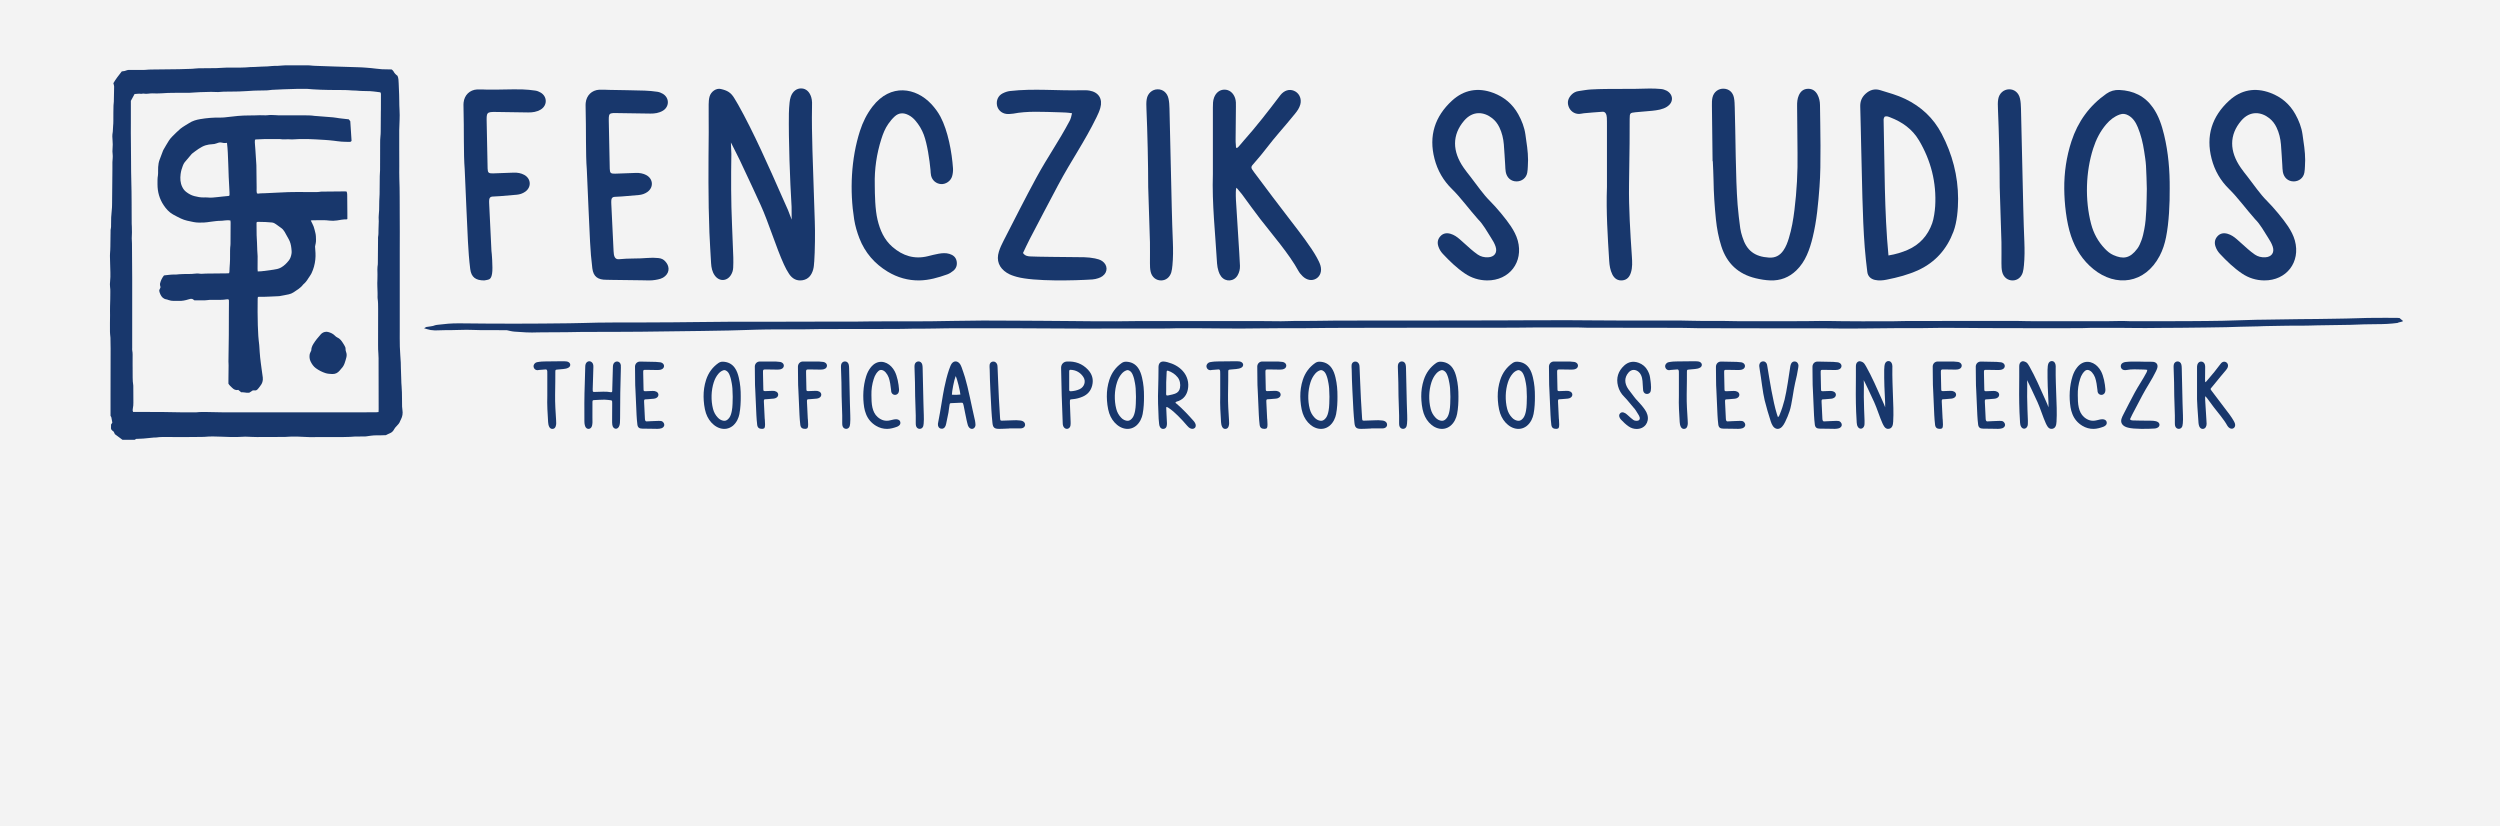 <?xml version="1.0" encoding="UTF-8"?>
<svg id="Layer_1" data-name="Layer 1" xmlns="http://www.w3.org/2000/svg" viewBox="0 0 900 297.5">
  <rect x="0" y="0" width="900" height="297.5" fill="#808080" stroke="none"/>
  <defs>
    <style>
      .cls-1 {
        fill: #fff;
        opacity: .9;
      }

      .cls-2 {
        fill: #18376c;
      }
    </style>
  </defs>
  <rect class="cls-1" width="900" height="297.5"/>
  <g>
    <g>
      <path class="cls-2" d="m194.62,39.47c-1.36.8-2.89,1.03-4.45,1.01-3.79-.05-7.58-.08-11.36-.17-3.8-.09-3.67.18-3.6,4,.09,5.44.2,10.89.33,16.33.04,1.56.36,1.82,1.95,1.78,2.48-.07,4.97-.18,7.45-.27,1.32-.04,2.6.16,3.78.8,2.51,1.37,2.67,4.48.31,6.1-.89.61-1.9.95-2.98,1.05-2,.17-4.01.35-6.01.51-.94.07-1.89.09-2.83.16-.7.05-1.04.5-1.1,1.15-.04.47-.04.95-.01,1.42.27,5.56.52,11.44.82,17,0,0,.06.44.13,1.23.09,1,.2,2.87.22,4.76.05,3.39-.77,4.02-1.18,4.22-.44.22-1.77.4-1.77.4-3.03.01-4.66-1.12-5.04-4.11-.4-3.17-.66-6.69-.82-9.88-.39-7.57-.69-15.46-1.17-26.05-.45-5.5-.2-14.03-.43-22.55-.01-.47-.02-.95.03-1.42.28-2.69,2.19-4.58,4.87-4.74,1.18-.07,2.36.04,3.55.06,4.26.08,8.53-.19,12.79-.07,1.53.04,3.07.21,4.59.42.68.1,1.38.37,1.97.73,2.43,1.46,2.41,4.67-.02,6.11Z"/>
      <path class="cls-2" d="m239.46,99.38c-1.1.99-2.17,1.14-3.57,1.4-1.51.28-3.16.14-4.91.12-3.67-.04-7.01-.09-10.88-.14-.59,0-1.23-.04-1.82-.04-3.03.02-4.66-1.12-5.04-4.11-.4-3.17-.66-6.36-.82-9.55-.39-7.57-.69-15.46-1.17-26.05-.45-5.5-.2-14.03-.43-22.55-.01-.47-.02-.95.03-1.42.28-2.69,2.19-4.58,4.87-4.74,1.18-.07,2.36.04,3.55.06,4.26.08,8.53.13,12.79.26,1.53.04,3.07.21,4.59.42.68.1,1.38.37,1.97.73,2.43,1.46,2.41,4.67-.02,6.11-1.36.8-2.89,1.03-4.45,1.01-3.79-.05-7.58-.08-11.37-.17-3.8-.09-3.67-.14-3.6,3.68.09,5.45.2,10.89.33,16.34.04,1.56.36,1.82,1.95,1.78,2.49-.07,4.97-.18,7.45-.27,1.32-.04,2.6.16,3.78.8,2.51,1.37,2.67,4.48.31,6.1-.89.61-1.9.95-2.98,1.05-2,.17-4.01.35-6.01.51-.94.07-1.89.09-2.83.16-.7.05-1.04.5-1.1,1.15-.04.47-.04.95-.01,1.42.27,5.56.52,11.44.82,17,.08,1.59.33,3.05,2.01,2.87,3.41-.37,6.82-.14,10.24-.45,1.29-.12,2.6-.09,3.9.04,1.2.12,1.84.56,2.38,1.11,1.59,1.63,1.75,3.84.06,5.36Z"/>
      <path class="cls-2" d="m293.11,94.26c-.07.94-.12,1.91-.38,2.81-.55,1.93-1.66,3.44-3.78,3.81-2.1.37-3.72-.54-4.86-2.24-.72-1.07-1.33-2.24-1.87-3.42-2.81-6.13-5.56-15.22-8.36-21.36-2.07-4.52-4.15-9.03-6.28-13.52-.86-1.82-1.62-3.52-2.56-5.3-.22-.41-1.9-3.76-1.9-3.76,0,0,.17,3.65.17,4.17-.14,8.53-.14,17.05.24,25.57.17,3.9.33,7.81.46,11.71.04,1.18,0,2.37-.04,3.55-.03.96-.29,1.87-.8,2.69-1.44,2.36-4.25,2.45-5.85.18-.91-1.3-1.22-2.81-1.31-4.37-.2-3.66-.45-7.33-.6-10.99-.47-12.07-.36-24.15-.25-36.23.02-2.13-.06-7.85-.02-9.98.01-.94.07-1.91.32-2.81.51-1.78,2.38-3.13,4.06-2.73,2.3.54,3.64,1.21,4.96,3.49.41.72.86,1.41,1.27,2.14,5.42,9.59,11.35,23,15.78,33.08.71,1.62,1.45,3.24,2.17,4.87.19.42.85,2.13,1.32,3.44,0-.85,0-3.92-.03-4.62-.59-9.58-1.11-24.06-.97-33.65.02-1.3.12-2.6.25-3.9.07-.7.21-1.42.43-2.08.68-1.97,2.19-3.08,3.94-2.97,1.61.1,2.82,1.22,3.42,3.14.39,1.27.31,2.58.28,3.88-.19,8.64.4,22.17.67,30.82.1,3.31.19,6.63.33,9.94.16,3.91.07,10.75-.2,14.65Z"/>
      <path class="cls-2" d="m343.16,97.5c-.63.52-1.36.99-2.12,1.27-3.24,1.16-6.57,2.12-10.01,2.18-4.09.07-7.98-1.04-11.49-3.17-4.69-2.85-8.13-6.81-10.14-11.96-.86-2.22-1.53-4.5-1.9-6.83-1.64-10.33-1.13-21.83,2.08-31.83,1.02-3.18,2.48-6.14,4.53-8.8,6.54-8.46,15.63-6.8,21.13-.93,1.3,1.39,2.44,2.91,3.33,4.59,2.71,5.09,4.12,12.84,4.51,18.57.06.93-.05,1.91-.3,2.81-.49,1.78-2.3,2.99-4.02,2.87s-3.13-1.3-3.56-3c-.17-.68-.16-1.41-.22-2.11-.33-3.55-1.16-9.28-2.4-12.62-.71-1.9-1.74-3.62-3.07-5.16-.7-.81-1.5-1.49-2.48-1.98-1.77-.9-3.46-.83-4.94.52-.86.79-1.63,1.72-2.3,2.68-1.16,1.66-1.9,3.53-2.51,5.46-1.69,5.35-2.5,10.83-2.36,16.44.03,3.79.11,8.87.99,12.59.89,3.76,2.38,7.19,5.37,9.79,3.72,3.24,7.94,4.56,12.83,3.33,1.26-.32,2.53-.64,3.8-.87,1.29-.23,2.6-.33,3.87.05,1.31.4,2.33,1.17,2.61,2.62.27,1.4-.13,2.6-1.23,3.5Z"/>
      <path class="cls-2" d="m396.92,99.4c-.47.34-1.03.6-1.58.77-.67.21-1.38.39-2.08.43-6.27.42-21,.78-27.17-.92-1.27-.35-2.49-.75-3.6-1.45-2.83-1.79-3.89-4.45-2.89-7.64.42-1.35,1.03-2.65,1.68-3.91,3.9-7.58,7.72-15.2,11.79-22.69,4.13-7.6,7.99-12.89,12.03-20.53.32-.6.65-1.69.83-2.69-1.57-.26-2.77-.29-4.06-.33-6.71-.18-12.03-.52-17.1.47-.82.08-1.66.2-2.47.1-1.79-.22-3.12-1.54-3.39-3.16-.29-1.73.42-3.38,1.98-4.2.82-.43,1.76-.77,2.68-.88,8.59-.99,17.17-.05,25.82-.28.94-.02,1.91-.03,2.83.13,3.3.57,4.82,2.99,3.89,6.25-.32,1.13-.81,2.22-1.33,3.28-4.41,9.04-9.07,15.51-13.81,24.4-3.45,6.48-6.85,12.98-10.25,19.49-.87,1.67-1.65,3.39-2.44,5.04.7,1.03,1.66,1.18,2.55,1.23,2.36.15,13.2.22,15.56.25,2.6.03,5.21-.07,7.79.47.94.2,1.85.43,2.64.98,2,1.4,2.06,3.95.1,5.38Z"/>
      <path class="cls-2" d="m422.06,95.61c-.08.82-.16,1.66-.4,2.45-.55,1.8-1.94,2.87-3.61,2.9-1.8.03-3.34-1.13-3.81-3.1-.25-1.02-.25-2.11-.26-3.17-.03-2.49.07-4.97,0-7.46-.17-6.51-.41-13.02-.63-19.92,0-8.13-.26-19.59-.63-28.1-.05-1.18-.1-2.39.1-3.54.35-2.09,1.99-3.48,3.89-3.52,1.92-.04,3.5,1.23,3.96,3.39.25,1.15.31,2.35.34,3.52.29,11.01.55,24.95.83,35.96.1,4.02.22,8.05.39,12.07.11,2.84.11,5.68-.16,8.52Z"/>
      <path class="cls-2" d="m473.79,100.32c-1.49.88-3.35.57-4.85-.89-.59-.57-1.14-1.23-1.53-1.94-3.23-5.98-9.63-13.36-13.75-18.69-2.24-2.9-4.36-5.9-6.54-8.85-.35-.47-.73-.93-1.13-1.37-.13-.14-.69-.89-.87-1-.18.33-.21,1.21-.22,1.53-.02.95-.01,1.89.04,2.84.39,6.38.8,12.75,1.2,19.13.1,1.53.2,3.07.25,4.61.04,1.21-.24,2.37-.84,3.41-1.31,2.29-4.33,2.51-5.94.42-.42-.55-.74-1.22-.94-1.89-.27-.9-.48-1.85-.53-2.78-.62-10.75-1.85-21.46-1.5-32.25,0-7.22,0-16.72,0-23.94,0-1.18,0-2.37.42-3.51.65-1.76,1.99-2.84,3.65-2.88,1.79-.05,3.27,1.11,3.92,3.02.35,1.04.32,2.1.3,3.16-.03,3.19-.08,8.67-.11,11.87,0,.59.01,1.18.08,1.77.02.19.01,1,.17,1.14.21.18.67-.22,1-.65.58-.59,1.03-1.22,1.58-1.84,4.42-4.94,8.95-10.76,12.95-16.05.28-.38.58-.76.92-1.08,1.46-1.38,3.29-1.61,4.88-.64,1.52.93,2.21,2.82,1.71,4.64-.35,1.29-1.1,2.35-1.93,3.36-1.88,2.28-3.76,4.57-5.71,6.79-2.89,3.28-5.85,7.49-8.79,10.74-1.49,1.65-1.56,1.69-.17,3.55,4.46,5.97,8.93,11.94,13.49,17.83,2.61,3.38,7.05,9.11,9.08,12.87.5.93,1.02,1.89,1.3,2.9.56,2.01-.11,3.8-1.59,4.67Z"/>
      <path class="cls-2" d="m550.1,57.62c-.09,1.53-.02,3.09-.3,4.59-.35,1.89-1.99,3.09-3.81,3.1-1.99.01-3.52-1.28-3.92-3.4-.15-.81-.15-1.65-.2-2.47-.16-2.48-.29-4.96-.49-7.44-.18-2.13-.66-4.2-1.6-6.15-.62-1.3-1.48-2.42-2.61-3.31-2.89-2.28-6.9-2.81-10.08.9-4.41,5.15-4.26,11.06-.18,16.94.8,1.15,1.56,2.11,2.44,3.22,2.49,3.18,4.4,6.14,7.08,8.81,2.27,2.26,5.75,6.4,7.51,9.08,1.04,1.59,1.94,3.25,2.45,5.1,2.13,7.74-3.01,14.44-11.05,14.36-2.91-.03-5.61-.88-8.01-2.51-2.95-2-5.5-4.47-7.93-7.07-.73-.78-1.28-1.69-1.61-2.73-.43-1.37-.19-2.58.77-3.62.99-1.07,2.27-1.24,3.6-.86,1.27.36,2.35,1.11,3.34,1.97,1.34,1.17,2.63,2.38,3.97,3.54.8.69,1.63,1.37,2.51,1.97,1.1.75,2.36,1.05,3.7.99,2.29-.1,3.46-1.64,2.74-3.84-.36-1.11-.97-2.16-1.61-3.14-1.49-2.29-2.81-4.85-4.76-6.77-3.13-3.52-6.35-7.92-9.32-10.81-3.13-3.05-5.22-6.69-6.31-10.92-2.14-8.25.14-15.25,6.3-20.91,4.27-3.92,9.36-4.86,14.86-2.8,3.91,1.46,6.94,4,8.98,7.67,1.28,2.29,2.23,4.73,2.59,7.32.43,3.04.95,6.09.95,9.19Z"/>
      <path class="cls-2" d="m600.21,38.37c-1.63,1.06-3.53,1.3-5.42,1.51-2,.21-4.01.32-6.01.53-2.01.21-2.08.28-2.1,2.44-.03,2.84,0,6-.03,8.84-.05,5.56-.12,9.16-.2,14.72-.12,8.64.45,17.26,1.02,25.87.13,2.02.27,4.02-.39,5.98-.48,1.44-1.36,2.49-2.98,2.67-1.61.18-2.89-.55-3.69-2.19-.73-1.51-1-3.15-1.1-4.81-.55-8.85-1.13-17.71-.81-26.59,0-7.93,0-14.22,0-22.15,0-.95.01-1.89-.04-2.84-.06-1.11-.46-2.18-1.53-2.12-2.24.13-4.48.35-6.72.54-.59.05-1.17.25-1.75.25-1.76,0-3.2-1.07-3.78-2.72-.58-1.64-.08-3.03,1.07-4.22.67-.69,1.52-1.14,2.48-1.28,1.52-.22,3.04-.52,4.57-.6,6.85-.37,13.7-.04,20.56-.32,1.53-.06,3.07.03,4.6.16.68.06,1.4.28,2.01.6,2.48,1.33,2.6,4.18.23,5.71Z"/>
      <path class="cls-2" d="m655.03,67.14c-.47,6.14-.99,12.27-2.46,18.28-.53,2.19-1.17,4.34-2.1,6.4-.93,2.07-2.15,3.94-3.79,5.53-2.61,2.52-5.76,3.73-9.35,3.6-1.76-.06-3.54-.36-5.26-.77-6.27-1.49-10.4-5.33-12.38-11.5-1.02-3.18-1.62-6.42-1.96-9.72-.48-4.71-.8-9.44-.86-14.18-.03-2.25-.17-4.5-.26-6.74-.03,0-.05,0-.08,0-.08-4.74-.18-15.34-.24-20.07-.01-.94-.01-1.91.19-2.82.45-2.05,2.14-3.31,4.1-3.22,1.86.09,3.25,1.26,3.65,3.28.23,1.15.24,2.35.28,3.53.31,9.7.28,25.29,1.03,34.97.22,2.83.58,5.65.95,8.47.14,1.05.44,2.09.76,3.1,1.52,4.93,4.42,7.13,9.59,7.46,2.25.14,3.89-.73,5.14-2.51.97-1.38,1.54-2.93,2.02-4.52,1.01-3.29,1.58-6.68,2-10.09.84-6.82,1.22-13.68,1.11-20.55-.06-3.91-.1-13.03-.15-16.93-.02-1.32.08-2.61.62-3.82.62-1.41,1.66-2.3,3.25-2.35,1.58-.06,2.71.72,3.45,2.07.63,1.17.9,2.46.92,3.76.09,8.05.45,21.31-.17,29.36Z"/>
      <path class="cls-2" d="m704.92,71.61c-.01,3.69-.37,8.3-1.68,11.78-2.36,6.26-6.44,10.95-12.54,13.8-3.67,1.71-7.56,2.7-11.5,3.49-1.38.28-2.82.41-4.23.09-1.53-.35-2.55-1.34-2.74-2.88-.36-2.93-.69-5.86-.92-8.8-.9-11.66-.93-24.36-1.28-36.07-.14-4.85-.17-9.7-.34-14.54-.07-1.92.5-3.43,1.93-4.73,1.54-1.4,3.26-1.9,5.23-1.3,3.05.93,6.13,1.78,9.02,3.16,5.73,2.75,10.16,6.88,13.11,12.51,3.85,7.35,5.92,15.16,5.94,23.49Zm-14.1-21.1c-2.37-4.01-6.01-6.6-10.32-8.25-.64-.24-1.31-.58-2.04-.24-.48.62-.36,1.35-.34,2.04.37,15.57.22,32.13,1.73,47.91,2.68-.45,4.82-1.11,6.88-2,4.36-1.89,7.27-5.13,8.86-9.59.6-1.68.97-4.4,1.08-6.16.5-8.5-1.52-16.41-5.84-23.71Z"/>
      <path class="cls-2" d="m728.6,95.61c-.08.82-.16,1.66-.4,2.45-.55,1.8-1.94,2.87-3.61,2.9-1.8.03-3.34-1.13-3.81-3.1-.25-1.02-.25-2.11-.26-3.17-.03-2.49.07-4.97,0-7.46-.17-6.51-.41-13.02-.63-19.92,0-8.13-.26-19.59-.63-28.1-.05-1.18-.1-2.39.1-3.54.35-2.09,1.99-3.48,3.89-3.52,1.92-.04,3.5,1.23,3.96,3.39.25,1.15.31,2.35.34,3.52.29,11.01.55,24.95.83,35.96.1,4.02.22,8.05.39,12.07.11,2.84.11,5.68-.16,8.52Z"/>
      <path class="cls-2" d="m779.77,85.42c-.47,2.33-1.18,4.59-2.29,6.69-5.3,10.09-15.77,11.36-23.87,4.76-3.83-3.12-6.45-7.19-8.04-11.91-1.69-4.98-2.39-11.75-2.44-16.98-.05-5.83.78-11.55,2.59-17.11,2.32-7.09,6.46-12.83,12.58-17.13,1.41-.99,2.98-1.43,4.68-1.35,5.02.23,9.14,2.17,12.08,6.36,2.08,2.96,3.17,6.33,4.01,9.79,1.53,6.36,2.07,12.83,2.02,19.36.05,5.33-.26,12.27-1.32,17.51Zm-6.91-17.23c-.09-2.84-.12-5.68-.3-8.51-.11-1.77-.4-3.52-.67-5.28-.45-2.93-1.13-5.81-2.27-8.55-.73-1.76-1.7-3.39-3.48-4.35-.99-.53-1.93-.67-3.05-.27-1.97.71-3.5,1.94-4.83,3.49-2.19,2.55-3.68,5.51-4.7,8.69-2.72,8.43-3.01,18.58-.77,27.17.88,3.39,2.5,6.37,4.92,8.91.9.95,1.89,1.8,3.1,2.33,3.48,1.54,5.96,1.29,8.63-2.31.69-.93,1.16-2.07,1.55-3.17.43-1.22.7-2.5.95-3.78.84-4.2.83-10.1.91-14.36Z"/>
      <path class="cls-2" d="m829.86,57.62c-.09,1.53-.02,3.09-.3,4.59-.35,1.89-1.99,3.09-3.81,3.1-1.99.01-3.52-1.28-3.92-3.4-.15-.81-.15-1.65-.2-2.47-.16-2.48-.29-4.96-.49-7.44-.18-2.13-.66-4.2-1.6-6.15-.62-1.3-1.48-2.42-2.61-3.31-2.89-2.28-6.9-2.81-10.08.9-4.41,5.15-4.26,11.06-.18,16.94.8,1.15,1.56,2.11,2.44,3.22,2.49,3.18,4.4,6.14,7.08,8.81,2.27,2.26,5.75,6.4,7.51,9.08,1.04,1.59,1.94,3.25,2.45,5.1,2.13,7.74-3.01,14.44-11.05,14.36-2.91-.03-5.61-.88-8.01-2.51-2.95-2-5.5-4.47-7.93-7.07-.73-.78-1.28-1.69-1.61-2.73-.43-1.37-.19-2.58.77-3.62.99-1.07,2.27-1.24,3.6-.86,1.27.36,2.35,1.11,3.34,1.97,1.34,1.17,2.63,2.38,3.97,3.54.8.69,1.63,1.37,2.51,1.97,1.1.75,2.36,1.05,3.7.99,2.29-.1,3.46-1.64,2.74-3.84-.36-1.11-.97-2.16-1.61-3.14-1.49-2.29-2.81-4.85-4.76-6.77-3.13-3.52-6.35-7.92-9.32-10.81-3.13-3.05-5.22-6.69-6.31-10.92-2.14-8.25.14-15.25,6.3-20.91,4.27-3.92,9.36-4.86,14.86-2.8,3.91,1.46,6.94,4,8.98,7.67,1.28,2.29,2.23,4.73,2.59,7.32.43,3.04.95,6.09.95,9.19Z"/>
    </g>
    <g>
      <path class="cls-2" d="m204.69,132.32c-.58.37-1.25.46-1.91.53-.71.08-1.41.11-2.12.19-.71.07-.73.1-.74.86-.01,1,0,2.12-.01,3.12-.02,1.96-.04,3.23-.07,5.2-.04,3.05.16,6.09.36,9.13.05.71.09,1.42-.14,2.11-.17.51-.48.88-1.05.94-.57.06-1.02-.19-1.3-.77-.26-.53-.35-1.11-.39-1.7-.2-3.12-.4-6.25-.29-9.38,0-2.8,0-5.02,0-7.81,0-.33,0-.67-.01-1-.02-.39-.16-.77-.54-.75-.79.05-1.58.12-2.37.19-.21.02-.41.09-.62.09-.62,0-1.13-.38-1.33-.96-.2-.58-.03-1.07.38-1.49.24-.25.53-.4.88-.45.54-.08,1.07-.18,1.61-.21,2.42-.13,4.83-.01,7.25-.11.54-.02,1.08.01,1.62.06.24.02.49.1.71.21.87.47.92,1.47.08,2.02Z"/>
      <path class="cls-2" d="m223.52,132.24c-.07,3.01-.15,6.13-.22,9.14l-.07,9.15c0,.54-.01,1.09-.05,1.63-.02.33-.08.67-.17.98-.24.81-.8,1.28-1.39,1.21-.61-.07-1.08-.61-1.19-1.43-.07-.49-.07-1-.07-1.5,0-1.55.02-4.47.03-6.02,0-.29,0-.59-.02-.88-.02-.23-.17-.39-.39-.41-.79-.09-1.58-.23-2.37-.23-1.21,0-2.42.09-3.63.15-.62.03-.69.09-.7.77-.02,1.34-.01,4.05-.01,5.39,0,.5.04,1.35.02,1.85-.02.42-.06.84-.16,1.24-.17.67-.64,1.09-1.2,1.12-.57.03-1.06-.33-1.29-.99-.11-.31-.17-.65-.22-.98-.04-.25-.03-.5-.04-.75-.05-3.89-.03-9.5.13-13.38.08-2,.12-4.01.17-6.01.01-.42,0-.84.15-1.24.22-.6.74-1,1.31-1,.57,0,1.1.39,1.33.97.14.36.15.74.14,1.11-.03,1.17-.06,2.34-.1,3.51-.04,1.46-.1,2.92-.14,4.39,0,.25,0,.5.02.75.02.18.14.3.33.31.21.01.42,0,.62,0,.92-.03,1.84-.05,2.76-.08.92-.03,1.84.01,2.75.18.38.07.53-.07.55-.46.01-.21,0-.42.01-.63.07-2.55.14-5.21.22-7.76,0-.33.02-.67.09-1,.18-.78.83-1.27,1.53-1.2.67.07,1.17.59,1.25,1.35.03.25.01.5,0,.75Z"/>
      <path class="cls-2" d="m238.71,153.84c-.39.35-.77.4-1.26.49-.53.1-1.12.05-1.73.04-1.29-.01-2.47-.03-3.84-.05-.21,0-.43-.01-.64-.01-1.07,0-1.64-.4-1.78-1.45-.14-1.12-.23-2.25-.29-3.37-.14-2.67-.25-5.46-.41-9.19-.16-1.94-.07-4.95-.15-7.96,0-.17,0-.34,0-.5.1-.95.77-1.62,1.72-1.67.42-.02.84.01,1.25.02,1.5.03,3.01.05,4.51.09.54.02,1.08.07,1.62.15.24.03.49.13.7.26.86.52.85,1.65,0,2.16-.48.28-1.02.36-1.57.36-1.34-.02-2.67-.03-4.01-.06-1.34-.03-1.29-.05-1.27,1.3.03,1.92.07,3.84.12,5.76.01.55.13.64.69.63.88-.02,1.75-.07,2.63-.1.47-.02.92.06,1.33.28.89.48.94,1.58.11,2.15-.32.22-.67.34-1.05.37-.71.06-1.41.12-2.12.18-.33.03-.67.03-1,.06-.25.02-.37.18-.39.41-.02.17-.01.33,0,.5.09,1.96.19,4.04.29,6,.03.56.12,1.08.71,1.01,1.2-.13,2.41-.05,3.61-.16.45-.04.92-.03,1.37.01.42.04.65.2.84.39.56.57.62,1.35.02,1.89Z"/>
      <path class="cls-2" d="m266.22,148.92c-.17.82-.42,1.62-.81,2.36-1.87,3.56-5.56,4.01-8.42,1.68-1.35-1.1-2.27-2.54-2.84-4.2-.59-1.76-.84-4.15-.86-5.99-.02-2.06.27-4.07.91-6.04.82-2.5,2.28-4.53,4.44-6.04.5-.35,1.05-.5,1.65-.48,1.77.08,3.22.77,4.26,2.25.73,1.04,1.12,2.23,1.41,3.45.54,2.24.73,4.53.71,6.83.02,1.88-.09,4.33-.47,6.18Zm-2.44-6.08c-.03-1-.04-2-.11-3-.04-.62-.14-1.24-.24-1.86-.16-1.03-.4-2.05-.8-3.02-.26-.62-.6-1.2-1.23-1.53-.35-.19-.68-.24-1.07-.1-.69.25-1.24.68-1.71,1.23-.77.9-1.3,1.95-1.66,3.06-.96,2.97-1.06,6.56-.27,9.59.31,1.2.88,2.25,1.74,3.14.32.34.67.63,1.09.82,1.23.54,2.1.46,3.05-.81.24-.33.41-.73.55-1.12.15-.43.25-.88.34-1.33.3-1.48.29-3.56.32-5.07Z"/>
      <path class="cls-2" d="m281.53,132.71c-.48.28-1.02.36-1.57.35-1.34-.02-2.67-.03-4.01-.06-1.34-.03-1.29.06-1.27,1.41.03,1.92.07,3.84.12,5.76.01.55.13.64.69.63.88-.02,1.75-.07,2.63-.1.47-.02.92.06,1.33.28.89.48.94,1.58.11,2.15-.32.22-.67.34-1.05.37-.71.06-1.41.12-2.12.18-.33.03-.67.03-1,.06-.25.02-.37.18-.39.41-.02.17-.01.33,0,.5.09,1.96.19,4.04.29,6,0,0,.02.16.05.43.03.35.07,1.01.08,1.68.02,1.2-.27,1.42-.42,1.49-.16.08-.63.14-.63.14-1.07,0-1.64-.4-1.78-1.45-.14-1.12-.23-2.36-.29-3.48-.14-2.67-.24-5.46-.41-9.19-.16-1.94-.07-4.95-.15-7.96,0-.17,0-.34,0-.5.1-.95.77-1.62,1.72-1.67.42-.02.83.01,1.25.02,1.5.03,3.01-.07,4.51-.02.54.02,1.08.07,1.62.15.24.03.49.13.7.26.86.52.85,1.65,0,2.16Z"/>
      <path class="cls-2" d="m297.04,132.71c-.48.28-1.02.36-1.57.35-1.34-.02-2.67-.03-4.01-.06-1.34-.03-1.29.06-1.27,1.41.03,1.92.07,3.84.12,5.76.01.55.13.64.69.63.88-.02,1.75-.07,2.63-.1.47-.02.92.06,1.33.28.89.48.94,1.58.11,2.15-.32.22-.67.34-1.05.37-.71.06-1.41.12-2.12.18-.33.03-.67.03-1,.06-.25.02-.37.18-.39.41-.01.17-.01.33,0,.5.09,1.96.19,4.04.29,6,0,0,.02.16.05.43.03.35.07,1.01.08,1.68.02,1.2-.27,1.42-.42,1.49-.16.08-.62.14-.62.14-1.07,0-1.64-.4-1.78-1.45-.14-1.12-.23-2.36-.29-3.48-.14-2.67-.25-5.46-.41-9.19-.16-1.94-.07-4.95-.15-7.96,0-.17,0-.34.01-.5.1-.95.77-1.62,1.72-1.67.42-.02.84.01,1.25.02,1.5.03,3.01-.07,4.51-.02.54.02,1.08.07,1.62.15.24.03.49.13.7.26.86.52.85,1.65,0,2.16Z"/>
      <path class="cls-2" d="m306.05,152.51c-.03.29-.06.59-.14.86-.19.64-.68,1.01-1.27,1.02-.63.01-1.18-.4-1.35-1.09-.09-.36-.09-.74-.09-1.12,0-.88.02-1.76,0-2.63-.06-2.3-.14-4.59-.22-7.03,0-2.87-.09-6.91-.22-9.92-.02-.42-.03-.84.03-1.25.12-.74.7-1.23,1.37-1.24.68-.02,1.23.44,1.4,1.2.09.4.11.83.12,1.24.1,3.88.19,8.8.29,12.69.04,1.42.08,2.84.13,4.26.04,1,.04,2-.05,3Z"/>
      <path class="cls-2" d="m323.68,153.18c-.22.18-.48.35-.75.45-1.14.41-2.32.75-3.53.77-1.44.02-2.81-.37-4.05-1.12-1.66-1.01-2.87-2.4-3.58-4.22-.3-.78-.54-1.59-.67-2.41-.58-3.64-.4-7.7.73-11.23.36-1.12.87-2.17,1.6-3.1,2.31-2.99,5.51-2.4,7.46-.33.46.49.86,1.03,1.17,1.62.96,1.8,1.45,4.53,1.59,6.55.02.33-.02.67-.11.99-.17.63-.81,1.06-1.42,1.01-.59-.04-1.11-.46-1.26-1.06-.06-.24-.06-.5-.08-.75-.12-1.25-.41-3.27-.85-4.45-.25-.67-.61-1.28-1.08-1.82-.25-.29-.53-.53-.87-.7-.63-.32-1.22-.29-1.74.18-.3.28-.57.61-.81.95-.41.59-.67,1.25-.89,1.93-.6,1.89-.88,3.82-.83,5.8,0,1.34.04,3.13.35,4.44.31,1.33.84,2.54,1.89,3.46,1.31,1.14,2.8,1.61,4.53,1.17.45-.11.89-.22,1.34-.31.45-.08.92-.12,1.37.02.46.14.82.41.92.93.1.49-.05.92-.43,1.23Z"/>
      <path class="cls-2" d="m332.52,152.51c-.03.29-.06.59-.14.86-.19.64-.68,1.01-1.27,1.02-.63.01-1.18-.4-1.35-1.09-.09-.36-.09-.74-.09-1.12,0-.88.02-1.76,0-2.63-.06-2.3-.14-4.59-.22-7.03,0-2.87-.09-6.91-.22-9.92-.02-.42-.03-.84.03-1.25.12-.74.7-1.23,1.37-1.24.68-.02,1.23.44,1.4,1.2.09.4.11.83.12,1.24.1,3.88.19,8.8.29,12.69.04,1.42.08,2.84.13,4.26.04,1,.04,2-.05,3Z"/>
      <path class="cls-2" d="m350.97,153.71c-.37.7-1.16.9-1.8.44-.35-.25-.58-.6-.72-1-.18-.56-.34-1.35-.48-1.91-.36-1.46-.71-3.73-1.05-5.19-.29-1.22-.31-1.08-1.3-1.06-1.04.02-2.09.08-3.13.14-.51.03-.54.06-.65.58-.15.65-.26,2.12-.39,2.77-.27,1.35-.55,2.7-.83,4.05-.05.24-.11.49-.2.72-.31.85-.96,1.24-1.73,1.06-.71-.17-1.09-.78-1.04-1.72.01-.08.03-.25.07-.41.89-4.42,1.61-9.67,2.21-12.53.46-2.21.98-4.4,1.71-6.54.16-.47.33-.95.53-1.4.13-.3.28-.61.49-.87.7-.91,1.8-.97,2.62-.16.43.42.68.95.88,1.5.43,1.22.86,2.44,1.24,3.68,1.18,3.9,2.34,10.19,3.62,15.67.08.36.12.97.15,1.34.03.29-.05.58-.19.84Zm-5.23-11.67c-.09-1.18-1.1-5.51-1.7-6.66-.62,1.59-1.35,5.6-1.36,6.72,1.02.07,2.04.06,3.05-.06Z"/>
      <path class="cls-2" d="m369.04,152.99c-.03.56-.5,1.05-1.13,1.18-.32.07-.66.06-.99.06-1.21,0-2.42,0-3.63,0v.03c-.83.04-1.67.08-2.5.11-.38.02-.75.02-1.13.02-1.65,0-2.2-.46-2.37-2.08-.16-1.58-.31-3.16-.39-4.74-.21-4.17-.56-10.05-.6-14.23,0-.42-.05-.83-.06-1.25,0-.25-.02-.5.02-.75.1-.64.54-1.08,1.13-1.17.6-.09,1.14.19,1.46.75.22.38.26.79.27,1.21.07,1.54.13,3.08.19,4.63.16,3.96.41,9.64.71,13.59.01.12.02.25.03.37.07.67.11.73.74.72,1.25-.02,2.5-.07,3.75-.13.92-.04,1.84-.07,2.75.07.33.05.66.1.96.27.51.3.81.72.78,1.32Z"/>
      <path class="cls-2" d="m393.19,138.77c-.48,1.92-1.64,3.26-3.44,4.03-1.16.5-2.37.82-3.63.91-.21.02-.42.04-.62.07-.18.03-.31.15-.32.33-.02.33-.03.67-.02,1,.08,2.21.18,4.43.26,6.64.02.46.02.92-.04,1.38-.1.72-.58,1.2-1.2,1.26-.59.06-1.17-.35-1.43-1.01-.16-.4-.17-.82-.18-1.23l-.36-9.9c-.07-3.18-.14-6.35-.21-9.53,0-.17,0-.34,0-.5.08-1.17.91-2.01,2.1-2.07,2.96-.15,5.53.76,7.57,2.94,1.5,1.6,2.06,3.49,1.52,5.67Zm-3.16-3.02c-1.06-1.62-2.62-2.54-4.6-2.62-.37-.02-.51.14-.52.53,0,1.08,0,2.17,0,3.25v3.54c0,.33.33.42.65.4,1.09-.07,2.15-.29,3.14-.76,1.66-.79,2.33-2.81,1.32-4.34Z"/>
      <path class="cls-2" d="m411.39,148.92c-.17.82-.42,1.62-.81,2.36-1.87,3.56-5.56,4.01-8.42,1.68-1.35-1.1-2.27-2.54-2.84-4.2-.59-1.76-.84-4.15-.86-5.99-.02-2.06.27-4.07.91-6.04.82-2.5,2.28-4.53,4.44-6.04.5-.35,1.05-.5,1.65-.48,1.77.08,3.22.77,4.26,2.25.73,1.04,1.12,2.23,1.41,3.45.54,2.24.73,4.53.71,6.83.02,1.88-.09,4.33-.47,6.18Zm-2.44-6.08c-.03-1-.04-2-.11-3-.04-.62-.14-1.24-.24-1.86-.16-1.03-.4-2.05-.8-3.02-.26-.62-.6-1.2-1.23-1.53-.35-.19-.68-.24-1.07-.1-.69.25-1.24.68-1.71,1.23-.77.9-1.3,1.95-1.66,3.06-.96,2.97-1.06,6.56-.27,9.59.31,1.2.88,2.25,1.74,3.14.32.34.67.63,1.09.82,1.23.54,2.1.46,3.05-.81.24-.33.41-.73.55-1.12.15-.43.25-.88.34-1.33.3-1.48.29-3.56.32-5.07Z"/>
      <path class="cls-2" d="m430.08,154.09c-.43.36-.92.36-1.42.18-.52-.2-.92-.58-1.27-.99-1.03-1.21-2.21-2.51-3.34-3.62-1.07-1.06-2.19-2.07-3.46-2.88-.17-.11-.32-.27-.76-.21.04.97.08,1.93.13,2.89.05.96.11,1.92.14,2.88.01.37-.02.76-.12,1.11-.14.52-.5.87-1.06.95-.56.08-1.06-.19-1.34-.72-.18-.34-.26-.7-.3-1.08-.05-.62-.14-1.25-.17-1.87-.16-3.63-.33-7.26-.17-10.9.1-2.25.08-4.86.12-7.11,0-.33-.02-.67.03-1,.15-1.08.81-1.64,1.89-1.57.45.03.91.13,1.35.25,2.1.56,3.98,1.51,5.46,3.14,1.65,1.82,2.33,4.27,1.83,6.7-.4,1.93-1.45,3.34-3.31,4.11-.38.16-.82.18-1.13.49-.01.32.26.39.44.54,2.13,1.82,4.15,3.98,6.01,6.08.3.34.59.71.74,1.15.21.59.1,1.16-.29,1.5Zm-7.03-12.38c1-.35,1.56-1.09,1.75-2.1.23-1.25-.02-2.75-.83-3.76-.91-1.14-2.08-1.91-3.46-2.38-.3-.1-.49.02-.51.34l-.17,3.88c0,.75,0,1.85,0,2.6.02,2.51-.48,2.31,2.25,1.72.32-.07.64-.18.96-.29Z"/>
      <path class="cls-2" d="m446.94,132.32c-.58.37-1.25.46-1.91.53-.71.08-1.41.11-2.12.19-.71.07-.73.1-.74.86-.01,1,0,2.12-.01,3.12-.02,1.96-.04,3.23-.07,5.2-.04,3.05.16,6.09.36,9.13.05.71.1,1.42-.14,2.11-.17.51-.48.88-1.05.94-.57.06-1.02-.19-1.3-.77-.26-.53-.35-1.11-.39-1.7-.19-3.12-.4-6.25-.29-9.38v-7.81c0-.33,0-.67-.02-1-.02-.39-.16-.77-.54-.75-.79.05-1.58.12-2.37.19-.21.02-.41.09-.62.09-.62,0-1.13-.38-1.33-.96-.2-.58-.03-1.07.38-1.49.24-.25.53-.4.88-.45.54-.08,1.07-.18,1.61-.21,2.42-.13,4.84-.01,7.25-.11.54-.02,1.09.01,1.62.06.24.02.5.1.71.21.88.47.92,1.47.08,2.02Z"/>
      <path class="cls-2" d="m462.41,132.71c-.48.28-1.02.36-1.57.35-1.34-.02-2.67-.03-4.01-.06-1.34-.03-1.29.06-1.27,1.41.03,1.92.07,3.84.12,5.76.01.55.13.64.69.63.88-.02,1.75-.07,2.63-.1.47-.02.92.06,1.33.28.89.48.94,1.58.11,2.15-.32.22-.67.34-1.05.37-.71.06-1.41.12-2.12.18-.33.03-.67.03-1,.06-.25.02-.37.18-.39.41-.02.17-.01.33,0,.5.09,1.96.19,4.04.29,6,0,0,.02.16.05.43.03.35.07,1.01.08,1.68.02,1.2-.27,1.42-.42,1.49-.16.08-.63.14-.63.14-1.07,0-1.64-.4-1.78-1.45-.14-1.12-.23-2.36-.29-3.48-.14-2.67-.24-5.46-.41-9.19-.16-1.94-.07-4.95-.15-7.96,0-.17,0-.34,0-.5.1-.95.77-1.62,1.72-1.67.42-.02.83.01,1.25.02,1.5.03,3.01-.07,4.51-.02.54.02,1.08.07,1.62.15.24.03.49.13.7.26.86.52.85,1.65,0,2.16Z"/>
      <path class="cls-2" d="m481.04,148.92c-.17.82-.42,1.62-.81,2.36-1.87,3.56-5.56,4.01-8.42,1.68-1.35-1.1-2.27-2.54-2.84-4.2-.59-1.76-.84-4.15-.86-5.99-.02-2.06.27-4.07.91-6.04.82-2.5,2.28-4.53,4.44-6.04.5-.35,1.05-.5,1.65-.48,1.77.08,3.22.77,4.26,2.25.73,1.04,1.12,2.23,1.41,3.45.54,2.24.73,4.53.71,6.83.02,1.88-.09,4.33-.47,6.18Zm-2.44-6.08c-.03-1-.04-2-.11-3-.04-.62-.14-1.24-.24-1.86-.16-1.03-.4-2.05-.8-3.02-.26-.62-.6-1.2-1.23-1.53-.35-.19-.68-.24-1.07-.1-.69.25-1.24.68-1.71,1.23-.77.9-1.3,1.95-1.66,3.06-.96,2.97-1.06,6.56-.27,9.59.31,1.2.88,2.25,1.74,3.14.32.34.67.63,1.09.82,1.23.54,2.1.46,3.05-.81.24-.33.41-.73.55-1.12.15-.43.25-.88.34-1.33.3-1.48.29-3.56.32-5.07Z"/>
      <path class="cls-2" d="m499.36,152.99c-.03.56-.5,1.05-1.13,1.18-.32.07-.66.06-.99.06-1.21,0-2.42,0-3.63,0v.03c-.83.04-1.67.08-2.5.11-.38.02-.75.02-1.13.02-1.65,0-2.2-.46-2.37-2.08-.16-1.58-.31-3.16-.39-4.74-.21-4.17-.56-10.05-.6-14.23,0-.42-.05-.83-.06-1.25,0-.25-.02-.5.02-.75.1-.64.54-1.08,1.13-1.17.6-.09,1.14.19,1.46.75.22.38.26.79.27,1.21.07,1.54.13,3.08.19,4.63.16,3.96.41,9.64.71,13.59.01.12.02.25.03.37.07.67.11.73.74.72,1.25-.02,2.5-.07,3.75-.13.92-.04,1.84-.07,2.75.07.33.05.66.1.96.27.51.3.81.72.78,1.32Z"/>
      <path class="cls-2" d="m506.53,152.51c-.03.29-.06.59-.14.86-.19.64-.68,1.01-1.27,1.02-.63.01-1.18-.4-1.35-1.09-.09-.36-.09-.74-.09-1.12-.01-.88.02-1.76,0-2.63-.06-2.3-.14-4.59-.22-7.03,0-2.87-.09-6.91-.22-9.92-.02-.42-.03-.84.03-1.25.12-.74.7-1.23,1.37-1.24.68-.02,1.23.44,1.4,1.2.09.4.11.83.12,1.24.1,3.88.19,8.8.29,12.69.04,1.42.08,2.84.14,4.26.04,1,.04,2-.06,3Z"/>
      <path class="cls-2" d="m524.58,148.92c-.17.82-.42,1.62-.81,2.36-1.87,3.56-5.56,4.01-8.42,1.68-1.35-1.1-2.27-2.54-2.84-4.2-.59-1.76-.84-4.15-.86-5.99-.02-2.06.28-4.07.92-6.04.82-2.5,2.28-4.53,4.44-6.04.5-.35,1.05-.5,1.65-.48,1.77.08,3.22.77,4.26,2.25.73,1.04,1.12,2.23,1.41,3.45.54,2.24.73,4.53.71,6.83.02,1.88-.09,4.33-.47,6.18Zm-2.44-6.08c-.03-1-.04-2-.11-3-.04-.62-.14-1.24-.24-1.86-.16-1.03-.4-2.05-.8-3.02-.26-.62-.6-1.2-1.23-1.53-.35-.19-.68-.24-1.07-.1-.69.25-1.24.68-1.71,1.23-.77.9-1.3,1.95-1.66,3.06-.96,2.97-1.06,6.56-.27,9.59.31,1.2.88,2.25,1.74,3.14.32.34.67.63,1.09.82,1.23.54,2.1.46,3.05-.81.24-.33.41-.73.55-1.12.15-.43.25-.88.34-1.33.3-1.48.29-3.56.32-5.07Z"/>
      <path class="cls-2" d="m552.11,148.92c-.17.82-.42,1.62-.81,2.36-1.87,3.56-5.56,4.01-8.42,1.68-1.35-1.1-2.27-2.54-2.84-4.2-.59-1.76-.84-4.15-.86-5.99-.02-2.06.28-4.07.92-6.04.82-2.5,2.28-4.53,4.44-6.04.5-.35,1.05-.5,1.65-.48,1.77.08,3.22.77,4.26,2.25.74,1.04,1.12,2.23,1.41,3.45.54,2.24.73,4.53.71,6.83.02,1.88-.09,4.33-.47,6.18Zm-2.44-6.08c-.03-1-.04-2-.11-3-.04-.62-.14-1.24-.24-1.86-.16-1.03-.4-2.05-.8-3.02-.26-.62-.6-1.2-1.23-1.53-.35-.19-.68-.24-1.07-.1-.69.25-1.23.68-1.7,1.23-.77.9-1.3,1.95-1.66,3.06-.96,2.97-1.06,6.56-.27,9.59.31,1.2.88,2.25,1.74,3.14.32.34.67.63,1.09.82,1.23.54,2.1.46,3.04-.81.24-.33.41-.73.55-1.12.15-.43.25-.88.34-1.33.3-1.48.29-3.56.32-5.07Z"/>
      <path class="cls-2" d="m567.42,132.71c-.48.28-1.02.36-1.57.35-1.34-.02-2.67-.03-4.01-.06-1.34-.03-1.29.06-1.27,1.41.03,1.92.07,3.84.12,5.76.01.55.13.64.69.63.88-.02,1.75-.07,2.63-.1.47-.02.92.06,1.33.28.89.48.94,1.58.11,2.15-.32.22-.67.34-1.05.37-.71.06-1.41.12-2.12.18-.33.03-.67.03-1,.06-.25.02-.37.18-.39.41-.02.17-.01.33,0,.5.09,1.96.19,4.04.29,6,0,0,.02.16.05.43.03.35.07,1.01.08,1.68.02,1.2-.27,1.42-.42,1.49-.16.08-.63.14-.63.14-1.07,0-1.64-.4-1.78-1.45-.14-1.12-.23-2.36-.29-3.48-.14-2.67-.24-5.46-.41-9.19-.16-1.94-.07-4.95-.15-7.96,0-.17,0-.34,0-.5.1-.95.77-1.62,1.72-1.67.42-.02.83.01,1.25.02,1.5.03,3.01-.07,4.51-.02.54.02,1.08.07,1.62.15.24.03.49.13.7.26.86.52.85,1.65,0,2.16Z"/>
      <path class="cls-2" d="m594.38,139.11c-.03.54,0,1.09-.11,1.62-.12.67-.7,1.09-1.35,1.1-.7,0-1.24-.45-1.38-1.2-.05-.29-.05-.58-.07-.87-.06-.88-.1-1.75-.17-2.62-.06-.75-.23-1.48-.56-2.17-.22-.46-.52-.85-.92-1.17-1.02-.8-2.44-.99-3.56.32-1.55,1.82-1.5,3.9-.06,5.98.28.41.55.74.86,1.14.88,1.12,1.55,2.17,2.5,3.11.8.8,2.03,2.26,2.65,3.2.37.56.69,1.15.86,1.8.75,2.73-1.06,5.1-3.9,5.07-1.03,0-1.98-.31-2.83-.89-1.04-.71-1.94-1.58-2.8-2.49-.26-.28-.45-.6-.57-.96-.15-.48-.07-.91.27-1.28.35-.38.8-.44,1.27-.3.45.13.83.39,1.18.7.47.41.93.84,1.4,1.25.28.24.58.48.88.7.39.27.83.37,1.31.35.81-.04,1.22-.58.97-1.36-.13-.39-.34-.76-.57-1.11-.52-.81-.99-1.71-1.68-2.39-1.1-1.24-2.24-2.79-3.29-3.81-1.1-1.08-1.84-2.36-2.23-3.85-.75-2.91.05-5.38,2.22-7.38,1.51-1.38,3.3-1.71,5.24-.99,1.38.52,2.45,1.41,3.17,2.71.45.81.79,1.67.91,2.58.15,1.07.33,2.15.33,3.24Z"/>
      <path class="cls-2" d="m612.06,132.32c-.58.37-1.25.46-1.91.53-.71.08-1.41.11-2.12.19-.71.07-.73.1-.74.86-.01,1,0,2.12-.01,3.12-.02,1.96-.04,3.23-.07,5.2-.04,3.05.16,6.09.36,9.13.05.71.1,1.42-.14,2.11-.17.51-.48.88-1.05.94-.57.06-1.02-.19-1.3-.77-.26-.53-.35-1.11-.39-1.7-.2-3.12-.4-6.25-.29-9.38,0-2.8,0-5.02,0-7.81,0-.33,0-.67-.01-1-.02-.39-.16-.77-.54-.75-.79.05-1.58.12-2.37.19-.21.02-.41.09-.62.09-.62,0-1.13-.38-1.33-.96-.2-.58-.03-1.07.38-1.49.24-.25.54-.4.88-.45.54-.08,1.07-.18,1.61-.21,2.42-.13,4.83-.01,7.25-.11.54-.02,1.08.01,1.62.06.24.02.49.1.71.21.87.47.92,1.47.08,2.02Z"/>
      <path class="cls-2" d="m627.84,153.84c-.39.35-.77.4-1.26.49-.53.1-1.12.05-1.73.04-1.29-.01-2.47-.03-3.84-.05-.21,0-.44-.01-.64-.01-1.07,0-1.64-.4-1.78-1.45-.14-1.12-.23-2.25-.29-3.37-.14-2.67-.24-5.46-.41-9.19-.16-1.94-.07-4.95-.15-7.96,0-.17,0-.34.01-.5.1-.95.77-1.62,1.72-1.67.42-.02.83.01,1.25.02,1.5.03,3.01.05,4.51.09.54.02,1.08.07,1.62.15.24.03.49.13.7.26.86.52.85,1.65,0,2.16-.48.28-1.02.36-1.57.36-1.34-.02-2.67-.03-4.01-.06-1.34-.03-1.29-.05-1.27,1.3.03,1.92.07,3.84.12,5.76.01.55.13.64.69.63.88-.02,1.75-.07,2.63-.1.47-.02.92.06,1.33.28.89.48.94,1.58.11,2.15-.32.22-.67.34-1.05.37-.71.06-1.41.12-2.12.18-.33.03-.67.03-1,.06-.25.02-.37.18-.39.41-.02.17-.01.33,0,.5.09,1.96.19,4.04.29,6,.03.56.12,1.08.71,1.01,1.2-.13,2.41-.05,3.61-.16.45-.04.92-.03,1.38.01.42.04.65.2.84.39.56.57.62,1.35.02,1.89Z"/>
      <path class="cls-2" d="m647.37,132.36c-.28,1.86-.68,3.7-1.13,5.52-.61,2.47-1.16,7.72-1.99,10.13-.46,1.34-.97,2.67-1.62,3.93-.3.6-.63,1.18-1.09,1.68-1.03,1.12-2.42,1.02-3.29-.23-.36-.52-.58-1.11-.78-1.7-.82-2.5-1.54-5.03-2.19-7.58-.68-2.67-1.24-8.01-1.73-10.72-.09-.49-.14-.99-.21-1.49-.04-.3-.01-.58.09-.86.18-.52.54-.84,1.08-.93.59-.09,1.06.13,1.39.63.24.36.28.78.35,1.19.82,4.91,1.96,12.38,3.43,17.13.11.36.24.71.38,1.11.45-.3.51-.65.63-.94.73-1.73,1.3-3.52,1.76-5.35.77-3.08,1.58-8.9,2.07-12.05.05-.32.16-.65.31-.95.27-.53.74-.79,1.34-.75.61.05.98.42,1.18.98.15.41.09.82.02,1.23Z"/>
      <path class="cls-2" d="m662.59,153.84c-.39.35-.77.4-1.26.49-.53.1-1.12.05-1.73.04-1.29-.01-2.47-.03-3.84-.05-.21,0-.44-.01-.64-.01-1.07,0-1.64-.4-1.78-1.45-.14-1.12-.23-2.25-.29-3.37-.14-2.67-.24-5.46-.41-9.19-.16-1.94-.07-4.95-.15-7.96,0-.17,0-.34.01-.5.1-.95.77-1.62,1.72-1.67.42-.02.83.01,1.25.02,1.5.03,3.01.05,4.51.09.54.02,1.08.07,1.62.15.24.03.49.13.7.26.86.52.85,1.65,0,2.16-.48.28-1.02.36-1.57.36-1.34-.02-2.67-.03-4.01-.06-1.34-.03-1.29-.05-1.27,1.3.03,1.92.07,3.84.12,5.76.01.55.13.64.69.63.88-.02,1.75-.07,2.63-.1.47-.02.92.06,1.33.28.89.48.94,1.58.11,2.15-.32.22-.67.34-1.05.37-.71.06-1.41.12-2.12.18-.33.03-.67.03-1,.06-.25.02-.37.18-.39.41-.02.17-.01.33,0,.5.09,1.96.19,4.04.29,6,.03.56.12,1.08.71,1.01,1.2-.13,2.41-.05,3.61-.16.45-.04.92-.03,1.38.01.42.04.65.2.84.39.56.57.62,1.35.02,1.89Z"/>
      <path class="cls-2" d="m681.51,152.03c-.02.33-.04.67-.13.99-.2.68-.59,1.21-1.33,1.35-.74.13-1.31-.19-1.71-.79-.26-.38-.47-.79-.66-1.21-.99-2.16-1.96-5.37-2.95-7.54-.73-1.59-1.46-3.19-2.22-4.77-.3-.64-.57-1.24-.9-1.87-.08-.15-.67-1.33-.67-1.33,0,0,.06,1.29.06,1.47-.05,3.01-.05,6.02.08,9.02.06,1.38.12,2.76.16,4.13.01.42,0,.83-.02,1.25-.01.34-.1.66-.28.95-.51.83-1.5.87-2.06.06-.32-.46-.43-.99-.46-1.54-.07-1.29-.16-2.59-.21-3.88-.17-4.26-.13-8.52-.09-12.78,0-.75-.02-2.77,0-3.52,0-.33.02-.67.11-.99.18-.63.84-1.1,1.43-.97.81.19,1.28.43,1.75,1.23.15.25.3.5.45.75,1.91,3.38,4.01,8.11,5.57,11.67.25.57.51,1.15.76,1.72.07.15.3.75.47,1.21,0-.3,0-1.38-.01-1.63-.21-3.38-.39-8.49-.34-11.87,0-.46.04-.92.09-1.38.02-.25.07-.5.15-.73.24-.7.77-1.09,1.39-1.05.57.04,1,.43,1.21,1.11.14.45.11.91.1,1.37-.07,3.05.14,7.82.24,10.87.04,1.17.07,2.34.12,3.51.06,1.38.02,3.79-.07,5.17Z"/>
      <path class="cls-2" d="m705.57,132.71c-.48.28-1.02.36-1.57.35-1.34-.02-2.67-.03-4.01-.06-1.34-.03-1.29.06-1.27,1.41.03,1.92.07,3.84.12,5.76.01.55.13.64.69.63.88-.02,1.75-.07,2.63-.1.47-.02.92.06,1.33.28.89.48.94,1.58.11,2.15-.32.22-.67.34-1.05.37-.71.06-1.41.12-2.12.18-.33.03-.67.03-1,.06-.25.02-.37.18-.39.41-.02.17-.01.33,0,.5.09,1.96.19,4.04.29,6,0,0,.02.16.05.43.03.35.07,1.01.08,1.68.02,1.2-.27,1.42-.42,1.49-.16.08-.63.14-.63.14-1.07,0-1.64-.4-1.78-1.45-.14-1.12-.23-2.36-.29-3.48-.14-2.67-.24-5.46-.41-9.19-.16-1.94-.07-4.95-.15-7.96,0-.17,0-.34,0-.5.1-.95.77-1.62,1.72-1.67.42-.02.83.01,1.25.02,1.5.03,3.01-.07,4.51-.02.54.02,1.08.07,1.62.15.24.03.49.13.7.26.86.52.85,1.65,0,2.16Z"/>
      <path class="cls-2" d="m721.38,153.84c-.39.35-.77.4-1.26.49-.53.1-1.12.05-1.73.04-1.29-.01-2.47-.03-3.84-.05-.21,0-.44-.01-.64-.01-1.07,0-1.64-.4-1.78-1.45-.14-1.12-.23-2.25-.29-3.37-.14-2.67-.24-5.46-.41-9.19-.16-1.94-.07-4.95-.15-7.96,0-.17,0-.34,0-.5.1-.95.77-1.62,1.72-1.67.42-.02.83.01,1.25.02,1.5.03,3.01.05,4.51.09.54.02,1.08.07,1.62.15.24.03.49.13.7.26.86.52.85,1.65,0,2.16-.48.28-1.02.36-1.57.36-1.34-.02-2.67-.03-4.01-.06-1.34-.03-1.29-.05-1.27,1.3.03,1.92.07,3.84.12,5.76.01.55.13.64.69.63.88-.02,1.75-.07,2.63-.1.47-.02.92.06,1.33.28.89.48.94,1.58.11,2.15-.32.22-.67.34-1.05.37-.71.06-1.41.12-2.12.18-.33.03-.67.03-1,.06-.25.02-.37.18-.39.41-.02.17-.01.33,0,.5.09,1.96.19,4.04.29,6,.03.56.12,1.08.71,1.01,1.2-.13,2.41-.05,3.61-.16.45-.04.92-.03,1.38.01.42.04.65.2.84.39.56.57.62,1.35.02,1.89Z"/>
      <path class="cls-2" d="m740.31,152.03c-.02.33-.04.67-.13.99-.19.68-.58,1.21-1.33,1.35-.74.13-1.31-.19-1.71-.79-.26-.38-.47-.79-.66-1.21-.99-2.16-1.96-5.37-2.95-7.54-.73-1.59-1.46-3.19-2.22-4.77-.3-.64-.57-1.24-.9-1.87-.08-.15-.67-1.33-.67-1.33,0,0,.06,1.29.06,1.47-.05,3.01-.05,6.02.08,9.02.06,1.38.12,2.76.16,4.13.01.42,0,.83-.02,1.25-.01.34-.1.66-.28.95-.51.83-1.5.87-2.06.06-.32-.46-.43-.99-.46-1.54-.07-1.29-.16-2.59-.21-3.88-.17-4.26-.13-8.52-.09-12.78,0-.75-.02-2.77,0-3.52,0-.33.02-.67.11-.99.18-.63.84-1.1,1.43-.97.81.19,1.28.43,1.75,1.23.15.25.3.5.45.75,1.91,3.38,4.01,8.11,5.57,11.67.25.57.51,1.15.76,1.72.07.15.3.75.47,1.21,0-.3,0-1.38-.01-1.63-.21-3.38-.39-8.49-.34-11.87,0-.46.04-.92.09-1.38.02-.25.07-.5.15-.73.24-.7.77-1.09,1.39-1.05.57.04,1,.43,1.21,1.11.14.45.11.91.1,1.37-.07,3.05.14,7.82.24,10.87.04,1.17.07,2.34.12,3.51.06,1.38.02,3.79-.07,5.17Z"/>
      <path class="cls-2" d="m757.97,153.18c-.22.18-.48.35-.75.45-1.14.41-2.32.75-3.53.77-1.44.02-2.81-.37-4.05-1.12-1.66-1.01-2.87-2.4-3.58-4.22-.3-.78-.54-1.59-.67-2.41-.58-3.64-.4-7.7.73-11.23.36-1.12.87-2.17,1.6-3.1,2.31-2.99,5.51-2.4,7.45-.33.46.49.86,1.03,1.18,1.62.96,1.8,1.45,4.53,1.59,6.55.02.33-.02.67-.11.99-.17.63-.81,1.06-1.42,1.01-.59-.04-1.11-.46-1.26-1.06-.06-.24-.06-.5-.08-.75-.12-1.25-.41-3.27-.85-4.45-.25-.67-.61-1.28-1.08-1.82-.25-.29-.53-.53-.87-.7-.63-.32-1.22-.29-1.74.18-.3.28-.57.61-.81.95-.41.59-.67,1.25-.89,1.93-.6,1.89-.88,3.82-.83,5.8,0,1.34.04,3.13.35,4.44.31,1.33.84,2.54,1.89,3.46,1.31,1.14,2.8,1.61,4.53,1.17.44-.11.89-.22,1.34-.31.45-.08.92-.12,1.37.02.46.14.82.41.92.93.1.49-.05.92-.43,1.23Z"/>
      <path class="cls-2" d="m776.93,153.85c-.17.12-.36.21-.56.27-.24.08-.49.14-.74.15-2.21.15-7.41.28-9.59-.33-.45-.12-.88-.26-1.27-.51-1-.63-1.37-1.57-1.02-2.7.15-.48.36-.94.59-1.38,1.38-2.67,2.72-5.36,4.16-8.01,1.46-2.68,2.82-4.55,4.24-7.24.11-.21.23-.6.29-.95-.56-.09-.98-.1-1.43-.12-2.37-.06-4.24-.18-6.03.17-.29.03-.59.07-.87.03-.63-.08-1.1-.54-1.2-1.12-.1-.61.15-1.19.7-1.48.29-.15.62-.27.94-.31,3.03-.35,6.06-.02,9.11-.1.33,0,.67,0,1,.05,1.17.2,1.7,1.06,1.37,2.21-.11.4-.29.78-.47,1.16-1.55,3.19-3.2,5.47-4.87,8.61-1.22,2.29-2.42,4.58-3.62,6.88-.31.59-.58,1.2-.86,1.78.25.36.58.42.9.44.83.05,4.66.08,5.49.09.92.01,1.84-.03,2.75.16.33.07.65.15.93.35.71.5.73,1.39.03,1.9Z"/>
      <path class="cls-2" d="m785.8,152.51c-.03.29-.06.59-.14.86-.19.64-.68,1.01-1.27,1.02-.63.01-1.18-.4-1.35-1.09-.09-.36-.09-.74-.09-1.12-.01-.88.02-1.76,0-2.63-.06-2.3-.14-4.59-.22-7.03,0-2.87-.09-6.91-.22-9.92-.02-.42-.03-.84.03-1.25.12-.74.7-1.23,1.37-1.24.68-.02,1.23.44,1.4,1.2.09.4.11.83.12,1.24.1,3.88.19,8.8.29,12.69.04,1.42.08,2.84.14,4.26.04,1,.04,2-.05,3Z"/>
      <path class="cls-2" d="m804.05,154.17c-.52.31-1.18.2-1.71-.31-.21-.2-.4-.43-.54-.68-1.14-2.11-3.4-4.71-4.85-6.6-.79-1.02-1.54-2.08-2.31-3.12-.12-.17-.26-.33-.4-.48-.05-.05-.24-.31-.31-.35-.06.12-.08.43-.08.54,0,.33,0,.67.02,1,.14,2.25.28,4.5.42,6.75.03.54.07,1.08.09,1.63.01.43-.09.84-.3,1.2-.46.81-1.53.89-2.1.15-.15-.19-.26-.43-.33-.67-.09-.32-.17-.65-.19-.98-.22-3.79-.65-7.57-.53-11.38,0-2.55,0-5.9,0-8.45,0-.42,0-.83.15-1.24.23-.62.7-1,1.29-1.02.63-.02,1.16.39,1.38,1.07.12.36.11.74.11,1.12-.01,1.13-.03,3.06-.04,4.19,0,.21,0,.42.03.62,0,.07,0,.35.06.4.07.06.24-.08.35-.23.2-.21.36-.43.56-.65,1.56-1.74,3.16-3.79,4.57-5.66.1-.13.2-.27.32-.38.51-.49,1.16-.57,1.72-.23.54.33.78.99.6,1.64-.12.46-.39.83-.68,1.19-.66.81-1.32,1.61-2.02,2.4-1.02,1.16-2.07,2.64-3.1,3.79-.53.58-.55.6-.06,1.25,1.58,2.11,3.15,4.21,4.76,6.29.92,1.19,2.49,3.22,3.2,4.54.18.33.36.67.46,1.02.2.71-.04,1.34-.56,1.65Z"/>
    </g>
    <g>
      <path class="cls-2" d="m40.8,29.97c.86-1.49,1.95-2.87,3.04-4.26.7-.05,1.34-.19,1.97-.46.27-.12.63-.07.94-.07,1.66,0,3.32.01,4.99,0,.53,0,1.05-.08,1.58-.11.32-.02.63-.04.95-.04,3.39-.04,6.79-.07,10.18-.12,1.55-.02,3.1-.08,4.65-.14.81-.04,1.62-.17,2.43-.19,1.45-.04,2.9-.02,4.35-.04,1.38-.02,2.75,0,4.13-.13,1.09-.11,2.19-.07,3.29-.07,2.26,0,4.52.03,6.78-.19.56-.05,1.13-.02,1.7-.05.78-.03,1.55-.08,2.33-.12.28-.01.57-.02.85-.03.92-.02,1.83-.05,2.75-.17.77-.1,1.55-.05,2.33-.08.6-.03,1.2-.09,1.79-.13.28-.02.56-.05.85-.05,2.72,0,5.44-.02,8.17-.01.6,0,1.19.1,1.79.14.32.02.63.04.95.05,2.29.08,4.59.16,6.88.24.21,0,.42,0,.64.02,2.58.08,5.16.16,7.73.24.99.03,1.98.07,2.96.16,1.19.1,2.39.18,3.58.35,1.43.2,2.88.29,4.33.26.42,0,.84.02,1.31.03.22.22.51.41.64.68.34.69.86,1.19,1.44,1.61.39.86.37,1.75.42,2.62.09,1.41.12,2.82.17,4.23.02.67.02,1.34.04,2.01.02,1.16.02,2.33.1,3.49.09,1.2.05,2.4.02,3.6-.02,1.2-.11,2.4-.13,3.6-.02,2.12-.01,4.24,0,6.36,0,2.19.02,4.38.02,6.58,0,1.52-.04,3.04.02,4.56.18,4.27.1,8.55.14,12.83.05,4.28.01,8.56.01,12.83,0,9.51,0,19.02,0,28.53,0,2.09-.03,4.17.03,6.26.06,1.94.24,3.87.34,5.81.05,1.06,0,2.12.08,3.18.13,1.8.04,3.61.22,5.39.13,1.38.12,2.75.14,4.13.02,1.03,0,2.05.03,3.08.01.42.06.85.13,1.26.18,1.15.02,2.24-.51,3.28-.1.19-.22.37-.28.57-.26.84-.86,1.45-1.45,2.05-.27.28-.52.55-.7.91-.36.7-.88,1.27-1.66,1.55-.43.16-.83.39-1.36.65-.54.02-1.21.05-1.88.06-.81.01-1.63-.02-2.44.03-.7.04-1.4.16-2.1.25-.35.04-.7.13-1.04.13-1.24.02-2.47,0-3.71.03-.6.01-1.19.1-1.79.12-1.02.04-2.05.08-3.07.08-3.08.01-6.15,0-9.23,0-1.45,0-2.9.05-4.34-.08-1.49-.12-2.96-.11-4.45-.1-.74,0-1.48.11-2.22.12-1.34.02-2.69.01-4.03.02-2.05,0-4.1.03-6.15.02-1.2,0-2.4-.08-3.6-.12-.25,0-.49-.02-.74-.01-.85.03-1.69.09-2.54.11-.85.02-1.7.03-2.54.01-1.17-.02-2.33-.05-3.49-.12-1.97-.1-3.95-.13-5.93.06-.35.03-.71.03-1.06.03-2.4.02-4.81.05-7.21.06-1.84,0-3.67-.03-5.51-.04-1.17,0-2.33-.01-3.49.17-.31.05-.64,0-.95.03-1.26.12-2.52.26-3.79.37-.84.07-1.69.08-2.6.12-.13.08-.3.19-.54.33h-4.38c-.88-.65-1.82-1.35-2.74-2.03-.15-.32-.28-.6-.41-.88-.86-.73-1.09-.64-.98-2.16,0-.14,0-.28,0-.41.17-.25.32-.49.47-.71-.12-.65-.22-1.27-.35-1.89-.03-.16-.16-.31-.3-.55,0-2.42,0-4.93,0-7.44,0-5.59.03-11.17.03-16.76,0-1.31-.03-2.62-.06-3.92,0-.18-.03-.35-.05-.53-.04-.53-.12-1.05-.12-1.58,0-1.98-.03-3.96.03-5.94.03-1.09-.07-2.19,0-3.27.11-1.73.05-3.46.1-5.19.02-.6-.02-1.19-.1-1.79-.08-.66-.06-1.34.02-2.01.12-1.06.12-2.11.1-3.17-.02-.95-.04-1.91-.08-2.85-.05-1.06-.08-2.12-.08-3.18,0-.67.08-1.34.11-2.01.02-.42.03-.85.04-1.27.03-1.87.05-3.75.08-5.62,0-.21-.01-.43.04-.63.16-.63.15-1.27.14-1.9-.02-1.59.04-3.17.23-4.76.09-.77.12-1.54.13-2.31.05-4.21.09-8.41.12-12.62,0-.85-.02-1.7,0-2.55,0-.49.09-.98.1-1.47.02-.49.06-1-.02-1.48-.1-.64-.08-1.26-.03-1.89.08-1.02.11-2.04,0-3.06-.1-.94-.13-1.9.05-2.85.02-.1.04-.21.04-.31,0-1.27.22-2.53.2-3.8-.02-1.84.02-3.68.05-5.51,0-.46.11-.91.12-1.37.05-1.84.09-3.67.11-5.51,0-.34-.14-.68-.26-1.19Zm6.31,6.41c0,.16,0,.44,0,.72,0,2.37,0,4.74,0,7.11,0,2.44-.04,4.88.02,7.32.1,4.52,0,9.04.14,13.57.15,5.12.1,10.25.14,15.38,0,.35.04.71.05,1.06.02.71.05,1.41.04,2.12,0,.71-.07,1.41-.07,2.12,0,.63.07,1.27.08,1.9.03,4.21.07,8.41.08,12.62.01,8.31,0,16.62,0,24.92,0,.32-.05.65.02.95.2.98.12,1.97.13,2.96.02,1.38-.03,2.76.01,4.14.05,1.8-.09,3.6.22,5.39.02.14.02.28.02.42.01,1.94.04,3.89.03,5.83,0,.7-.03,1.41-.19,2.11-.09.39-.13.83.1,1.27.22,0,.43,0,.64,0,3.32,0,6.65,0,9.97.03,2.15.02,4.31.08,6.46.11,1.66.02,3.32,0,4.99,0,.25,0,.5.02.74,0,1.34-.16,2.68-.11,4.02-.1,1.73.02,3.46.1,5.19.1,4.74.01,9.47,0,14.21,0,7.39,0,14.78,0,22.17,0,3.61,0,7.21.02,10.82.02,2.79,0,5.59-.02,8.38-.04.24,0,.47-.05.76-.08.01-.36.04-.68.04-.99,0-5.55-.01-11.1-.03-16.65,0-1.13.03-2.27-.07-3.39-.09-1.06-.12-2.11-.11-3.17,0-.64,0-1.27,0-1.91,0-3.64.03-7.28.02-10.92,0-1.31,0-2.62-.19-3.92-.04-.31-.01-.63-.01-.95,0-.32.01-.63,0-.95-.03-1.59-.16-3.18-.06-4.77.04-.63.05-1.27.03-1.9-.04-1.2-.09-2.4.11-3.6.03-.17.02-.35.02-.53.02-2.86.05-5.73.07-8.59,0-.28-.03-.57.02-.85.17-.84.12-1.69.14-2.54.02-.85.03-1.7.08-2.54.02-.35.04-.69,0-1.05-.06-.56-.01-1.13.02-1.69.03-.6.12-1.19.13-1.79.03-1.1.02-2.19.05-3.29.02-.81.11-1.62.12-2.43.03-2.19.03-4.38.06-6.57,0-.7.11-1.41.11-2.11.02-3.25.01-6.51.03-9.76,0-.74,0-1.49.09-2.22.09-.67.1-1.34.11-2.01.02-2.4.04-4.81.05-7.21,0-.21.02-.42.02-.64,0-1.87.02-3.75.01-5.62,0-.19-.13-.37-.19-.53-.52-.07-.97-.14-1.42-.19-.74-.08-1.47-.19-2.21-.23-.95-.05-1.91-.05-2.86-.07-.32,0-.63-.02-.95-.04-.42-.03-.84-.08-1.26-.1-.49-.03-.99-.03-1.48-.05-.84-.04-1.69-.14-2.53-.14-3.85-.02-7.7,0-11.55-.26-.67-.04-1.33-.14-2-.16-1.1-.03-2.19-.04-3.29-.02-1.8.04-3.6.1-5.4.17-1.34.05-2.68.12-4.02.19-.49.03-.98.1-1.47.16-.18.02-.35.04-.53.04-1.24.03-2.47.05-3.71.07-.32,0-.64.01-.95.03-1.76.1-3.52.23-5.28.29-1.84.06-3.68.03-5.51.07-.67.01-1.34.13-2.01.14-.85,0-1.69-.07-2.54-.07-1.34.01-2.68.06-4.02.11-.64.02-1.27.07-1.91.11-.63.04-1.27.11-1.9.12-3.39.06-6.78-.1-10.17.19-1.02.09-2.05.04-3.07.01-1.06-.03-2.09.31-3.16.09-.33-.07-.71.13-1.05.07-.75-.13-1.47.07-2.25.08-.42.78-.84,1.55-1.37,2.52Z"/>
      <path class="cls-2" d="m124.77,68.93c.26.64.23,1.22.23,1.78.03,2.05.04,4.1.05,6.15,0,.67,0,1.34,0,2-.15.06-.25.13-.34.13-1.14-.06-2.25.21-3.36.37-.95.14-1.91.17-2.85.05-1.27-.17-2.54-.17-3.81-.14-.74.02-1.48.02-2.23.04-.17,0-.34.03-.59.06.37.77.78,1.47,1.05,2.21.28.76.42,1.56.63,2.34.21.8.18,1.61.21,2.42.03.83-.17,1.61-.34,2.39.13,1.56.26,3.12.1,4.67-.18,1.72-.62,3.4-1.38,4.98-.18.38-.43.73-.66,1.09-.17.27-.37.52-.53.79-.47.8-1.04,1.51-1.75,2.11-.03.02-.06.04-.08.07-.89,1.24-2.21,1.96-3.43,2.79-.53.36-1.13.59-1.75.73-1.1.25-2.21.43-3.32.64-.17.03-.35.04-.53.04-2.08.05-4.16.26-6.25.2-.31,0-.62.02-.99.04-.04.24-.09.44-.09.64-.04,3.18-.05,6.36.05,9.54.04,1.31.09,2.61.18,3.92.07,1.05.21,2.1.32,3.15.02.21.04.42.05.63.09,1.3.15,2.61.29,3.91.14,1.4.35,2.8.53,4.19.13,1.01.3,2.02.42,3.04.13,1.14-.17,2.16-.92,3.05-.18.22-.35.45-.51.68-.27.38-.58.71-1.03.92h-1.14c-.5.32-.91.59-1.25.82-.66.04-1.21.04-1.77-.09-.37-.09-.76-.05-1.16-.06-.35-.28-.7-.57-1.07-.87-.91.25-1.59-.16-2.2-.76-.45-.44-.95-.85-1.32-1.47,0-.33,0-.72,0-1.1.02-1.84.05-3.67.06-5.51,0-.46-.05-.92-.05-1.38.04-3.18.1-6.36.13-9.54.02-2.54.01-5.09.02-7.63,0-1.34.03-2.69.03-4.03,0-.35-.01-.7-.02-1.02-.38-.24-.75-.18-1.08-.12-.95.17-1.9.16-2.85.17-.64,0-1.27,0-1.91,0-.78,0-1.55-.03-2.32.12-.48.09-.99.03-1.48.03-.92,0-1.84,0-2.79,0-.13-.09-.28-.19-.41-.29-.3-.24-.64-.29-1-.23-.24.04-.48.12-.72.19-1.12.35-2.25.59-3.43.54-.64-.02-1.27-.02-1.91,0-.61.02-1.19-.11-1.76-.29-.27-.09-.53-.21-.81-.25-1.1-.16-1.76-.86-2.19-1.8-.22-.48-.41-.97-.41-1.53.13-.28.27-.56.4-.85.03-.06.03-.14.05-.28-.04-.14-.12-.33-.14-.54-.03-.24-.08-.5-.02-.73.25-1.08.75-2.04,1.37-2.84.14-.06.17-.08.2-.08,1.23-.09,2.45-.35,3.69-.29.14,0,.28,0,.42,0,1.9-.22,3.8-.2,5.71-.22.25,0,.49-.04.74-.07.77-.09,1.54-.16,2.32,0,.17.04.35.02.52.02.49-.02.98-.08,1.48-.08,2.54-.03,5.09-.05,7.63-.08.24,0,.48-.03.77-.05.04-.19.11-.35.12-.51.04-.99.07-1.97.16-2.96.09-.98.06-1.98.07-2.97.01-1.24-.03-2.47.14-3.7.02-.17.02-.35.02-.53.02-2.51.03-5.02.04-7.53,0-.24-.04-.48-.06-.77-.74-.15-1.44-.1-2.13-.02-.42.05-.84.12-1.26.12-1.28,0-2.53.19-3.79.35-.81.1-1.61.26-2.42.28-1.23.03-2.46.07-3.69-.18-1.56-.32-3.13-.58-4.57-1.28-.95-.46-1.9-.94-2.82-1.46-1.42-.8-2.47-1.99-3.36-3.32-1.51-2.27-2.22-4.79-2.22-7.5,0-1.09-.04-2.19.16-3.28.09-.51.04-1.06.05-1.59.01-.46.01-.92.03-1.38.04-.92.21-1.82.54-2.69.39-1.02.77-2.05,1.16-3.07.05-.13.1-.27.17-.39.66-1.13,1.3-2.27,2-3.37.36-.56.81-1.08,1.28-1.55.92-.93,1.86-1.84,2.84-2.7.55-.48,1.21-.84,1.84-1.25.42-.27.86-.49,1.27-.77,1.23-.82,2.63-1.22,4.06-1.46,2.34-.39,4.69-.6,7.07-.54.95.02,1.91-.09,2.85-.21,1.19-.16,2.38-.27,3.58-.39,2.64-.26,5.3-.12,7.94-.26.92-.05,1.83.11,2.74,0,.95-.13,1.9-.08,2.85-.03.39.02.77.07,1.16.07,2.9,0,5.8-.01,8.69,0,1.45,0,2.9-.02,4.34.21.24.04.49.03.74.05,1.94.15,3.87.29,5.81.46.77.07,1.53.23,2.3.33.84.11,1.68.19,2.53.29.28.03.56.06.85.09.18.23.36.45.55.69.16,2.35.31,4.71.46,7.01-.13.33-.37.42-.62.42-.99-.01-1.98,0-2.97-.08-.95-.07-1.89-.22-2.83-.33-2.17-.27-4.36-.35-6.55-.49-1.94-.13-3.88-.15-5.82-.11-.74.02-1.47.08-2.21.11-.25.01-.5.04-.74.01-1.37-.16-2.75.14-4.11-.12-1.87,0-3.75,0-5.62.01-.95.01-1.9.07-2.86.12-.13,0-.26.06-.44.1-.1.59-.04,1.14,0,1.7.05.7.11,1.41.16,2.11.11,1.66.21,3.31.32,4.97.01.18.03.35.03.53.03,2.69.05,5.37.09,8.06,0,.63-.08,1.27.12,1.94.16.04.34.13.49.1.77-.15,1.55-.09,2.32-.14,1.83-.1,3.67-.14,5.5-.26,3.92-.26,7.84-.15,11.76-.16.99,0,1.98.05,2.96-.15.1-.02.21-.01.32-.01,2.79-.03,5.59-.06,8.38-.08.17,0,.34.04.55.06Zm-43.07-17.5c-.81.14-1.49.02-2.18-.14-.26-.06-.56.01-.83.07-.27.06-.54.16-.8.27-.46.19-.94.26-1.44.28-.81.03-1.61.17-2.39.39-1.68.48-3.6,2-4.93,3.02-.06.04-.1.1-.15.15-.85.99-1.71,1.97-2.53,2.99-.28.35-.46.79-.63,1.21-.38.95-.66,1.94-.79,2.96-.21,1.59-.15,3.17.58,4.66.34.71.8,1.33,1.43,1.81.88.67,1.82,1.21,2.9,1.49,1.13.3,2.27.51,3.44.49.42,0,.85-.04,1.27.01,1.31.17,2.61-.04,3.9-.16,1.12-.11,2.24-.27,3.36-.35.24-.02.5.03.72-.27,0-.29.01-.64,0-.99-.05-.98-.08-1.97-.15-2.95-.14-1.79-.16-3.59-.23-5.39-.03-.74-.05-1.48-.08-2.22-.05-1.3-.12-2.6-.16-3.91-.03-1.09-.17-2.16-.29-3.42Zm11.1,46.29c.54-.03.97-.02,1.38-.07,1.4-.17,2.8-.34,4.19-.55.97-.15,1.93-.29,2.82-.8,1.14-.65,2.02-1.54,2.8-2.54.53-.68.78-1.47.94-2.33.13-.72.04-1.4-.04-2.1-.13-1.13-.38-2.22-.95-3.22-.51-.89-.97-1.8-1.49-2.68-.34-.58-.78-1.08-1.36-1.46-.59-.39-1.15-.82-1.72-1.24-.43-.32-.9-.57-1.44-.63-.77-.08-1.55-.13-2.32-.17-.71-.03-1.41-.05-2.12-.05-.34,0-.7-.07-1.04.08-.04.11-.1.21-.1.3,0,1.45,0,2.9.04,4.34.02.95.1,1.9.14,2.85.04.88.05,1.77.09,2.65.03.7.12,1.41.13,2.11.01,1.55-.01,3.11-.02,4.66,0,.24.03.48.06.84Z"/>
      <path class="cls-2" d="m112.07,126.11c-.02-.76.28-1.55.73-2.28.78-1.26,1.72-2.41,2.72-3.51.37-.4.82-.66,1.34-.8.42-.12.83-.12,1.25-.01.94.25,1.79.64,2.48,1.35.22.22.46.46.75.58,1.04.44,1.65,1.29,2.21,2.2.17.27.32.55.49.82.24.37.38.76.36,1.2-.01.36.06.7.19,1.03.25.65.27,1.31.1,1.98-.18.72-.39,1.43-.64,2.13-.25.7-.62,1.34-1.16,1.88-.22.22-.41.48-.61.73-.69.84-1.57,1.29-2.68,1.24-.81-.04-1.63-.08-2.4-.32-1.25-.4-2.41-1-3.47-1.76-.88-.63-1.47-1.52-1.93-2.48-.37-.78-.45-1.64-.32-2.48.07-.44.33-.84.59-1.47Z"/>
    </g>
    <path class="cls-2" d="m863.9,114.55c.42.36.77.65,1.18,1-.09.34-1.67.43-1.98.71-2.53.34-4.99.44-7.53.44-2.96,0-5.89.1-8.82.22-.18,0-.35.02-.53.02-4.03.06-8.06.13-12.08.19-.89.01-1.78.05-2.67.07-.62.01-1.25.03-1.88.03-2.52.02-5.06-.03-7.54.05-3.12.1-6.28.05-9.37.22-.35.02-.72.01-1.07.02-3.41.04-6.78.17-10.17.27-2.32.07-4.66.08-6.99.11-3.23.04-6.45.08-9.68.11-1.98.02-3.95.02-5.93.03-2.15.02-4.31.05-6.46.06-1.61,0-3.23-.02-4.85-.03-1.08,0-2.15-.03-3.23-.03-3.06,0-6.11,0-9.17,0-1.79,0-3.59-.02-5.37.08-.7.04-1.43.02-2.15.02-11.06,0-22.12.03-33.17-.03-5.21-.03-10.41-.09-15.62-.08-2.24,0-4.48.06-6.72.09-.9.01-1.8.01-2.7.01-4.22.01-8.47-.03-12.67.06-4.67.1-9.34.06-14,.08-1.7,0-3.41-.05-5.11-.06-7.73-.01-15.46,0-23.19-.02-5.75,0-11.51-.02-17.26-.03-2.07,0-4.14,0-6.2-.02-1.34-.01-2.68-.05-4.02-.08-.45,0-.9-.02-1.34-.02-3.42-.02-6.83-.04-10.25-.04-6.92,0-13.84,0-20.76-.01-1.97,0-3.95.02-5.91-.09-.78-.04-1.61-.02-2.42-.02-4.23,0-8.45-.01-12.68,0-2.96.01-5.92.06-8.88.09-.63,0-1.26,0-1.89,0-14.74.01-29.49.02-44.23.03-6.65,0-13.31,0-19.96.05-2.87.02-5.73.09-8.61.09-5.48,0-10.97,0-16.45.07-4.59.06-9.17.1-13.74.03-4.31-.06-8.62-.05-12.93-.07-2.06,0-4.13-.03-6.18.08-.52.03-1.08.01-1.61.01-9.8.01-19.6.04-29.4.03-8.36-.01-16.71-.09-25.07-.12-6.38-.02-12.76,0-19.15,0-.27,0-.54,0-.81,0-2.6.02-5.19.01-7.8.09-2.67.08-5.39.04-8.08.06-1.25.01-2.5.05-3.75.07-.9.01-1.79.03-2.69.03-8.9.01-17.8.02-26.7.04-1.97,0-3.94.06-5.91.09-.72.01-1.44,0-2.16.01-3.78.01-7.55,0-11.32.04-2.68.03-5.35.13-8.02.21-1.96.06-3.91.13-5.88.17-3.13.06-6.26.12-9.4.16-5.02.07-10.05.1-15.07.19-9.52.17-19.04.12-28.57.17-1.79,0-3.58.07-5.37.09-2.87.03-5.75.03-8.63.05-.54,0-1.09,0-1.61.02-2.93.14-5.7-.06-8.47-.27-1.11-.08-1.78-.32-2.75-.51-.71,0-1.51-.02-2.31-.02-3.31-.03-6.63.05-9.95-.09-1.49-.07-3.07-.05-4.57,0-1.88.07-3.75.08-5.64.09-1.07,0-2.14.05-3.41.09-.39-.03-.98-.09-1.57-.14-.85-.19-1.61-.39-2.37-.64.28-.16.53-.31.78-.45,1.07-.19,2.4-.26,3.07-.59.2-.1.68-.16,1.09-.21,2.46-.3,4.89-.55,7.73-.52,6.64.08,13.29.12,19.94.12,6.56,0,13.12-.06,19.67-.14,3.4-.04,6.79-.16,10.19-.23,1.88-.04,3.77-.05,5.66-.05,3.87-.01,7.73,0,11.6-.02,6.65-.04,13.3-.04,19.94-.15,7.73-.13,15.46-.13,23.18-.1,10.52.04,21.02-.11,31.54-.04,9.51-.2,19.05-.02,28.57-.14,2.51-.03,5.01-.08,7.52-.12,7.18-.14,14.37-.18,21.54-.09,6.92.09,13.84.02,20.74.14,5.39.09,10.78.08,16.16.09,2.6,0,5.2-.05,7.81-.08.45,0,.9-.01,1.35-.01,14.11,0,28.23,0,42.34,0,2.69,0,5.38.06,8.07.07.8,0,1.61-.03,2.41-.05.71-.02,1.43-.04,2.14-.05,2.96-.02,5.94.01,8.89-.05,7.81-.16,15.63-.04,23.44-.11,3.05-.03,6.11.02,9.17.01,10.79-.01,21.57,0,32.36-.05,8.45-.03,16.89-.09,25.34-.07,2.96,0,5.93.03,8.89.06,7.64.07,15.28.08,22.92.05,1.62,0,3.24,0,4.85,0,2.51.01,5.01,0,7.53.09,2.48.09,5.02.05,7.54.06,1.26,0,2.52,0,3.78,0,1.52.02,3.04.05,4.56.08.81.01,1.62.03,2.42.02,7.37,0,14.74,0,22.11-.02,1.79,0,3.58-.06,5.38-.07,2.78-.01,5.56.04,8.34.08,4.58.06,9.17.04,13.75.04,1.44,0,2.88,0,4.31-.01,1.34-.01,2.68-.05,4.02-.08.63-.01,1.25-.02,1.88-.02,12.85-.01,25.71-.02,38.56-.03,1.16,0,2.32.05,3.48.07.81.01,1.61.03,2.42.03,9.08,0,18.16.01,27.24,0,1.43,0,2.87-.04,4.3-.07.45,0,.92-.03,1.34,0,1.6.11,3.22.07,4.83.07,6.56,0,13.13.03,19.68-.03,3.67-.03,7.36-.04,11.02-.12,4.19-.09,8.35-.25,12.53-.37.62-.02,1.26,0,1.89-.02,4.47-.09,8.95-.15,13.42-.2,4.03-.05,8.09-.03,12.1-.14,3.12-.08,6.26-.06,9.37-.21,1.84-.09,3.76-.08,5.64-.11,2.68-.04,5.37,0,8.05.01.26,0,.51.04.83.06Z"/>
  </g>
</svg>